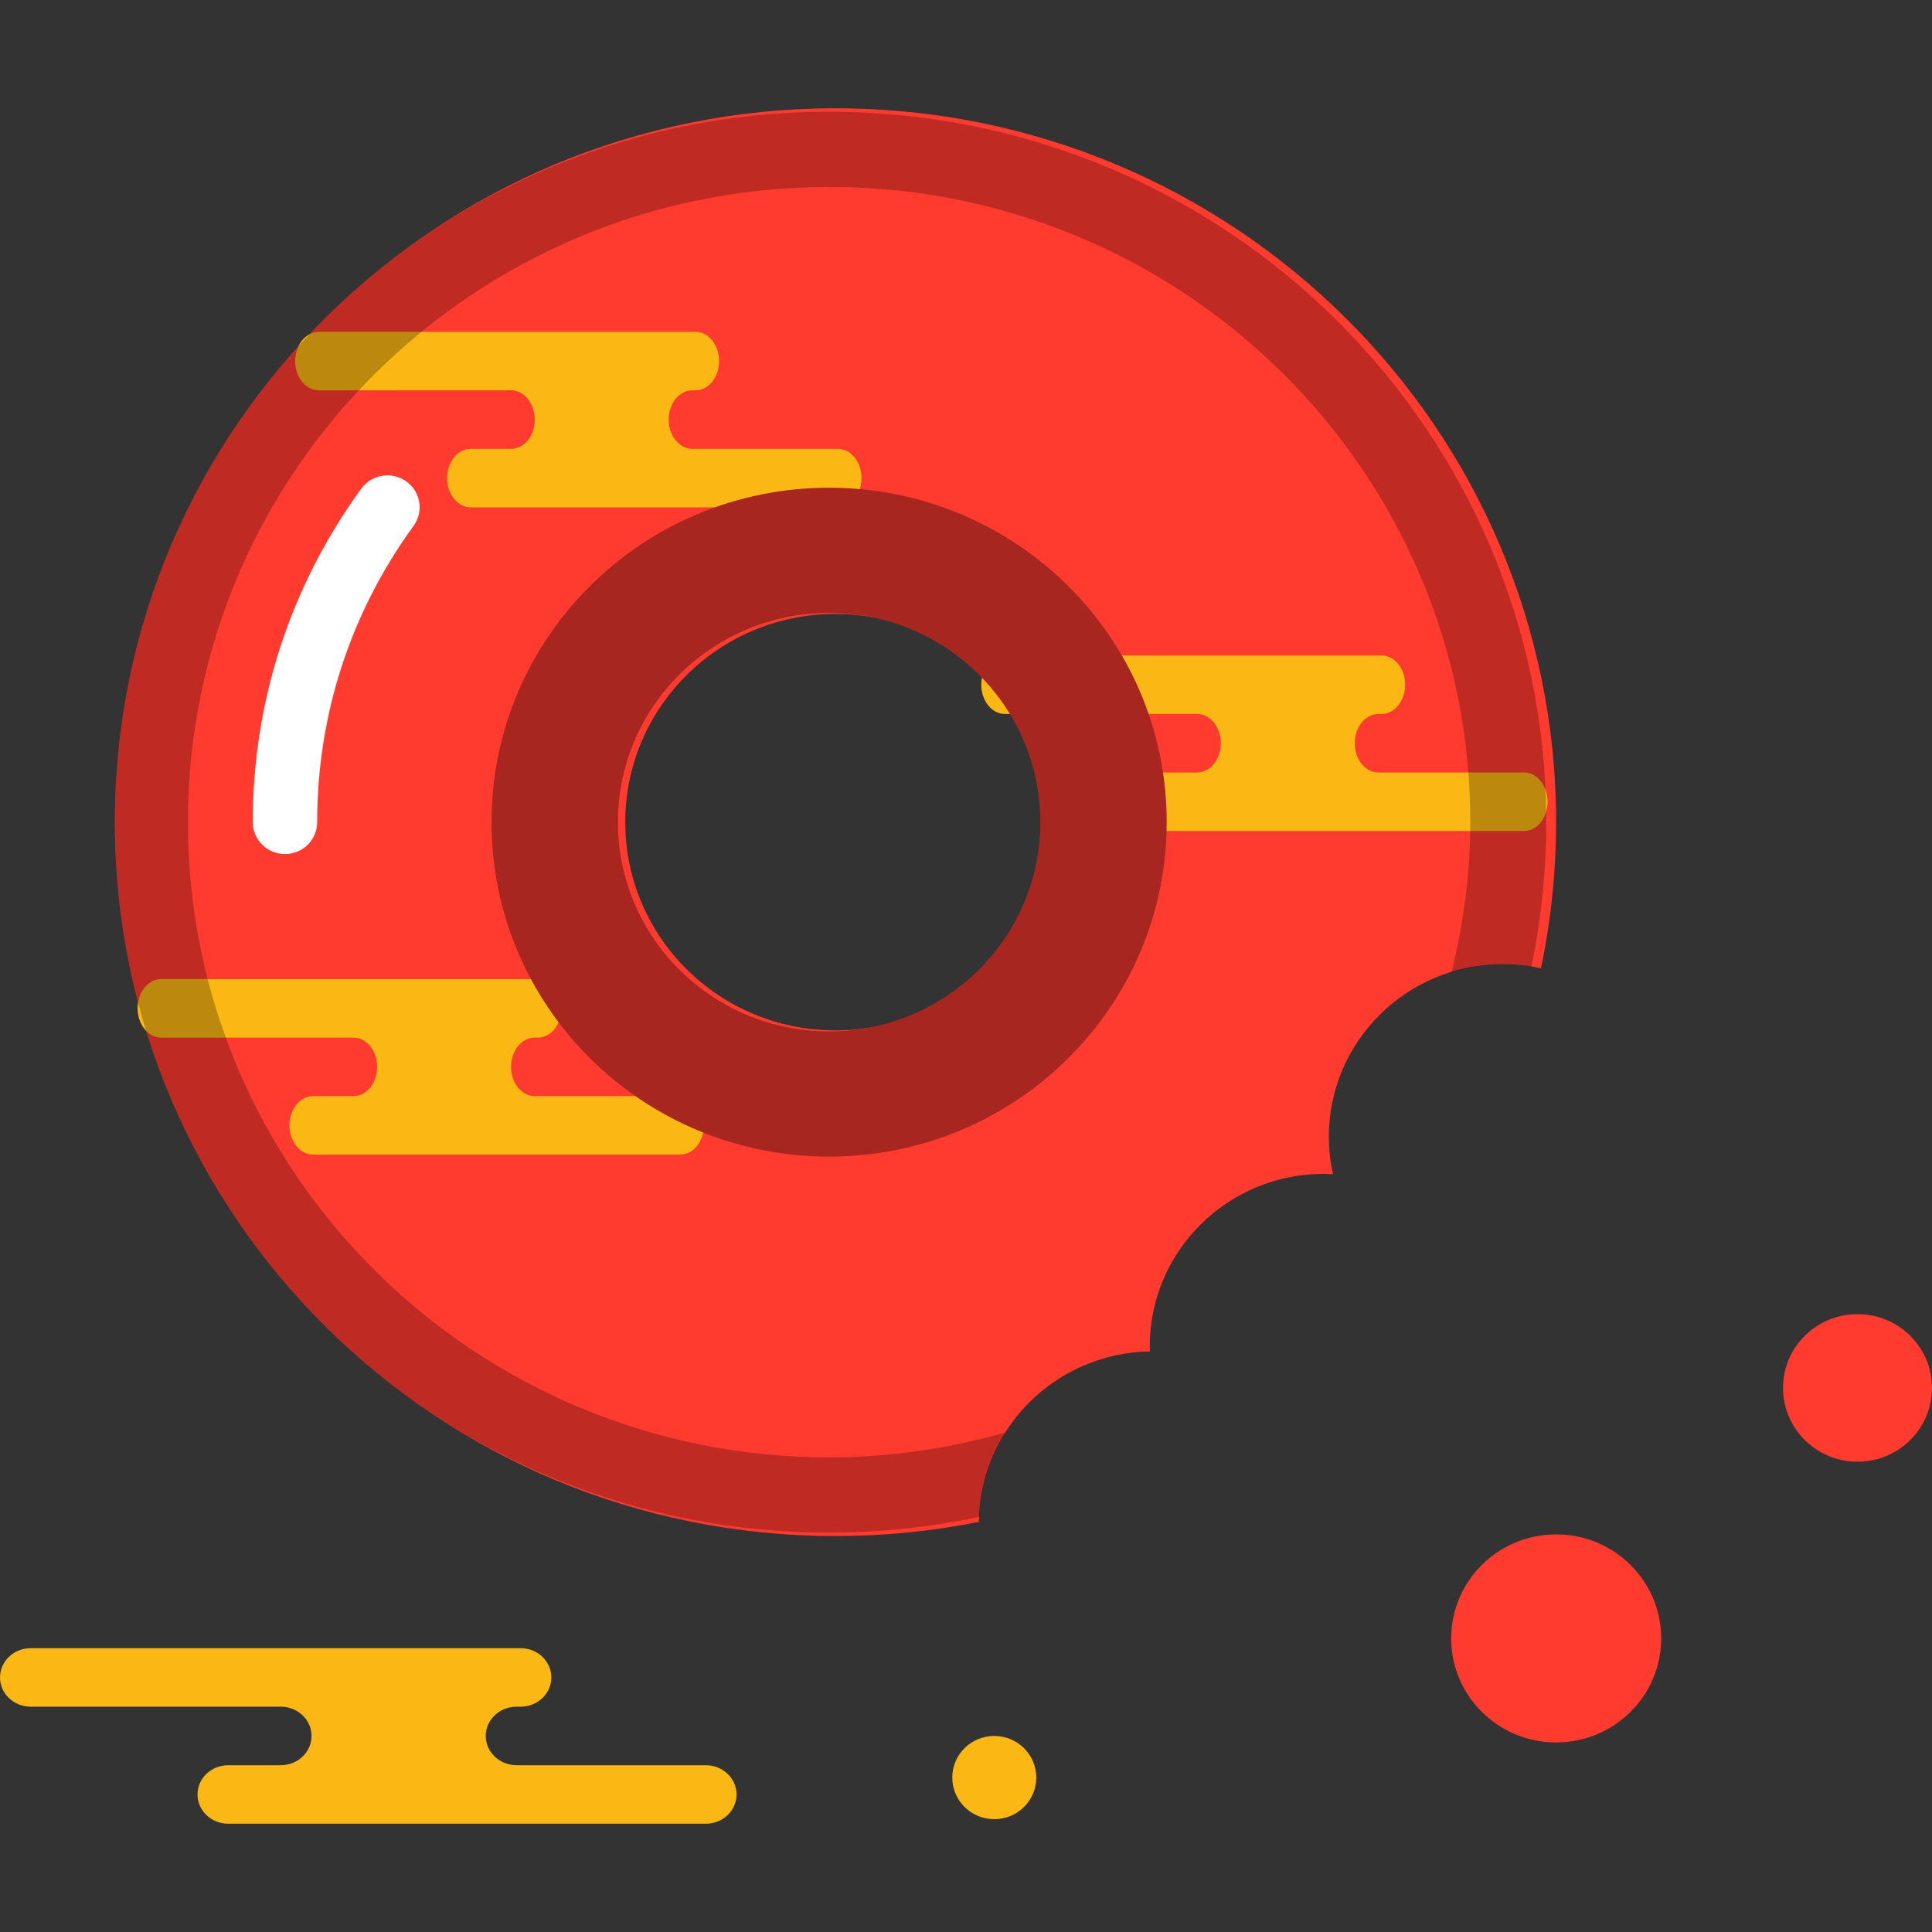 <?xml version="1.0" encoding="iso-8859-1"?>
<!-- Generator: Adobe Illustrator 19.1.0, SVG Export Plug-In . SVG Version: 6.00 Build 0)  -->
<svg version="1.1" id="Capa_1" xmlns="http://www.w3.org/2000/svg" xmlns:xlink="http://www.w3.org/1999/xlink" x="0px" y="0px"
	 viewBox="0 0 218.333 218.333" style="enable-background:new 0 0 218.333 218.333;" xml:space="preserve">
<rect x="0" y="0" width="218.333" height="218.333" fill="#333333" stroke="none"/>
<g>
	<g id="group-157svg">
		<path id="path-1_64_" style="fill:#FF3A2F;" d="M94.415,12.237c-44.976,0-81.436,36.118-81.436,80.674
			c0,44.555,36.46,80.674,81.436,80.674c5.548,0,10.967-0.55,16.204-1.598c0.121-10.556,8.699-19.086,19.339-19.266
			c-0.005-0.189-0.028-0.373-0.028-0.564c0-10.773,8.815-19.506,19.691-19.506c0.346,0,0.684,0.034,1.025,0.052
			c-0.307-1.367-0.474-2.786-0.474-4.243c0-10.774,8.816-19.509,19.69-19.509c1.471,0,2.9,0.173,4.279,0.475
			c1.119-5.33,1.71-10.854,1.71-16.515C175.851,48.355,139.391,12.237,94.415,12.237z M94.415,116.444
			c-13.12,0-23.756-10.536-23.756-23.533c0-12.998,10.636-23.533,23.756-23.533s23.756,10.535,23.756,23.533
			C118.171,105.908,107.535,116.444,94.415,116.444z"/>
		<path id="path-2_64_" style="fill:#FBB713;" d="M53.13,110.645h7.652c1.475,0,2.671,1.48,2.671,3.307
			c0,1.826-1.196,3.307-2.671,3.307h-0.356c-1.475,0-2.672,1.479-2.672,3.305c0,1.826,1.197,3.306,2.672,3.306h16.448
			c1.476,0,2.672,1.481,2.672,3.306c0,1.826-1.196,3.307-2.672,3.307H57.107H35.381c-1.475,0-2.671-1.481-2.671-3.307
			c0-1.825,1.196-3.306,2.671-3.306h4.566c1.475,0,2.671-1.48,2.671-3.306c0-1.826-1.196-3.305-2.671-3.305H18.22
			c-1.475,0-2.671-1.481-2.671-3.307c0-1.827,1.196-3.307,2.671-3.307h5.135H53.13z"/>
		<path id="path-3_64_" style="fill:#FBB713;" d="M70.942,37.499h7.652c1.475,0,2.671,1.481,2.671,3.307s-1.196,3.306-2.671,3.306
			h-0.356c-1.476,0-2.672,1.479-2.672,3.306c0,1.826,1.196,3.306,2.672,3.306h16.448c1.476,0,2.672,1.479,2.672,3.306
			c0,1.825-1.196,3.306-2.672,3.306H74.919H53.193c-1.475,0-2.671-1.481-2.671-3.306c0-1.827,1.196-3.306,2.671-3.306h4.565
			c1.475,0,2.671-1.48,2.671-3.306c0-1.827-1.196-3.306-2.671-3.306H36.032c-1.476,0-2.671-1.48-2.671-3.306
			s1.195-3.307,2.671-3.307h5.135H70.942z"/>
		<path id="path-4_64_" style="fill:#FBB713;" d="M148.473,74.075h7.652c1.475,0,2.671,1.479,2.671,3.305s-1.196,3.306-2.671,3.306
			h-0.356c-1.476,0-2.671,1.481-2.671,3.307c0,1.825,1.195,3.305,2.671,3.305h16.449c1.475,0,2.671,1.481,2.671,3.306
			c0,1.827-1.196,3.307-2.671,3.307H152.45h-21.726c-1.475,0-2.671-1.48-2.671-3.307c0-1.825,1.196-3.306,2.671-3.306h4.565
			c1.476,0,2.671-1.48,2.671-3.305c0-1.826-1.195-3.307-2.671-3.307h-21.726c-1.475,0-2.671-1.48-2.671-3.306
			s1.196-3.305,2.671-3.305h5.136H148.473z"/>
		<path id="path-5_64_" style="fill:#FBB713;" d="M48.881,186.26h9.952c1.919,0,3.474,1.481,3.474,3.306
			c0,1.826-1.555,3.306-3.474,3.306H58.37c-1.919,0-3.475,1.48-3.475,3.306c0,1.825,1.556,3.306,3.475,3.306h21.394
			c1.918,0,3.474,1.48,3.474,3.307c0,1.826-1.556,3.305-3.474,3.305h-25.71H25.795c-1.919,0-3.474-1.479-3.474-3.305
			c0-1.827,1.555-3.307,3.474-3.307h5.938c1.918,0,3.474-1.481,3.474-3.306c0-1.826-1.556-3.306-3.474-3.306H3.474
			c-1.918,0-3.474-1.48-3.474-3.306c0-1.825,1.556-3.306,3.474-3.306h6.679H48.881z"/>
		<path id="path-6_63_" style="fill:#FF3A2F;" d="M187.73,185.155c0,6.493-5.314,11.757-11.869,11.757
			c-6.554,0-11.867-5.264-11.867-11.757c0-6.494,5.313-11.758,11.867-11.758C182.416,173.397,187.73,178.661,187.73,185.155z"/>
		<path id="path-7_63_" style="fill:#FBB713;" d="M117.109,200.881c0,2.597-2.125,4.703-4.747,4.703
			c-2.621,0-4.747-2.106-4.747-4.703s2.126-4.704,4.747-4.704C114.984,196.177,117.109,198.284,117.109,200.881z"/>
		<path id="path-8_62_" style="fill:#FF3A2F;" d="M218.333,156.848c0,4.605-3.769,8.338-8.418,8.338
			c-4.649,0-8.418-3.733-8.418-8.338c0-4.606,3.769-8.34,8.418-8.34C214.564,148.508,218.333,152.242,218.333,156.848z"/>
		<path id="path-9_59_" style="fill:#A72720;" d="M93.697,55.117c-21.07,0-38.15,16.922-38.15,37.794s17.08,37.794,38.15,37.794
			s38.15-16.922,38.15-37.794S114.767,55.117,93.697,55.117z M93.697,116.555c-13.182,0-23.867-10.586-23.867-23.644
			c0-13.059,10.685-23.644,23.867-23.644s23.868,10.585,23.868,23.644C117.565,105.969,106.879,116.555,93.697,116.555z"/>
		<path id="path-10_54_" style="opacity:0.25;enable-background:new    ;" d="M93.697,12.626c-16.606,0-32.04,4.955-44.892,13.444
			C27.187,40.575,12.979,65.098,12.979,92.911s14.208,52.337,35.826,66.842c12.852,8.488,28.286,13.444,44.892,13.444
			c5.828,0,11.507-0.622,16.985-1.78c0.145-3.507,1.218-6.76,2.991-9.549c-6.353,1.802-13.039,2.826-19.976,2.826
			c-40.019,0-72.461-32.138-72.461-71.783c0-39.646,32.442-71.784,72.461-71.784s72.461,32.138,72.461,71.784
			c0,5.873-0.79,11.549-2.133,17.012c1.856-0.575,3.791-0.972,5.837-0.972c1.093,0,2.154,0.122,3.196,0.294
			c1.102-5.273,1.683-10.736,1.683-16.334C174.741,48.57,138.456,12.626,93.697,12.626z"/>
		<path id="path-11_46_" style="fill:#FFFFFF;" d="M32.205,96.515c-2.009,0-3.639-1.614-3.639-3.604
			c0-13.638,4.242-26.672,12.266-37.693c1.176-1.615,3.452-1.977,5.079-0.815c1.63,1.163,1.999,3.416,0.823,5.032
			c-7.124,9.787-10.89,21.363-10.89,33.476C35.844,94.901,34.215,96.515,32.205,96.515z"/>
	</g>
</g>
<g>
</g>
<g>
</g>
<g>
</g>
<g>
</g>
<g>
</g>
<g>
</g>
<g>
</g>
<g>
</g>
<g>
</g>
<g>
</g>
<g>
</g>
<g>
</g>
<g>
</g>
<g>
</g>
<g>
</g>
</svg>
